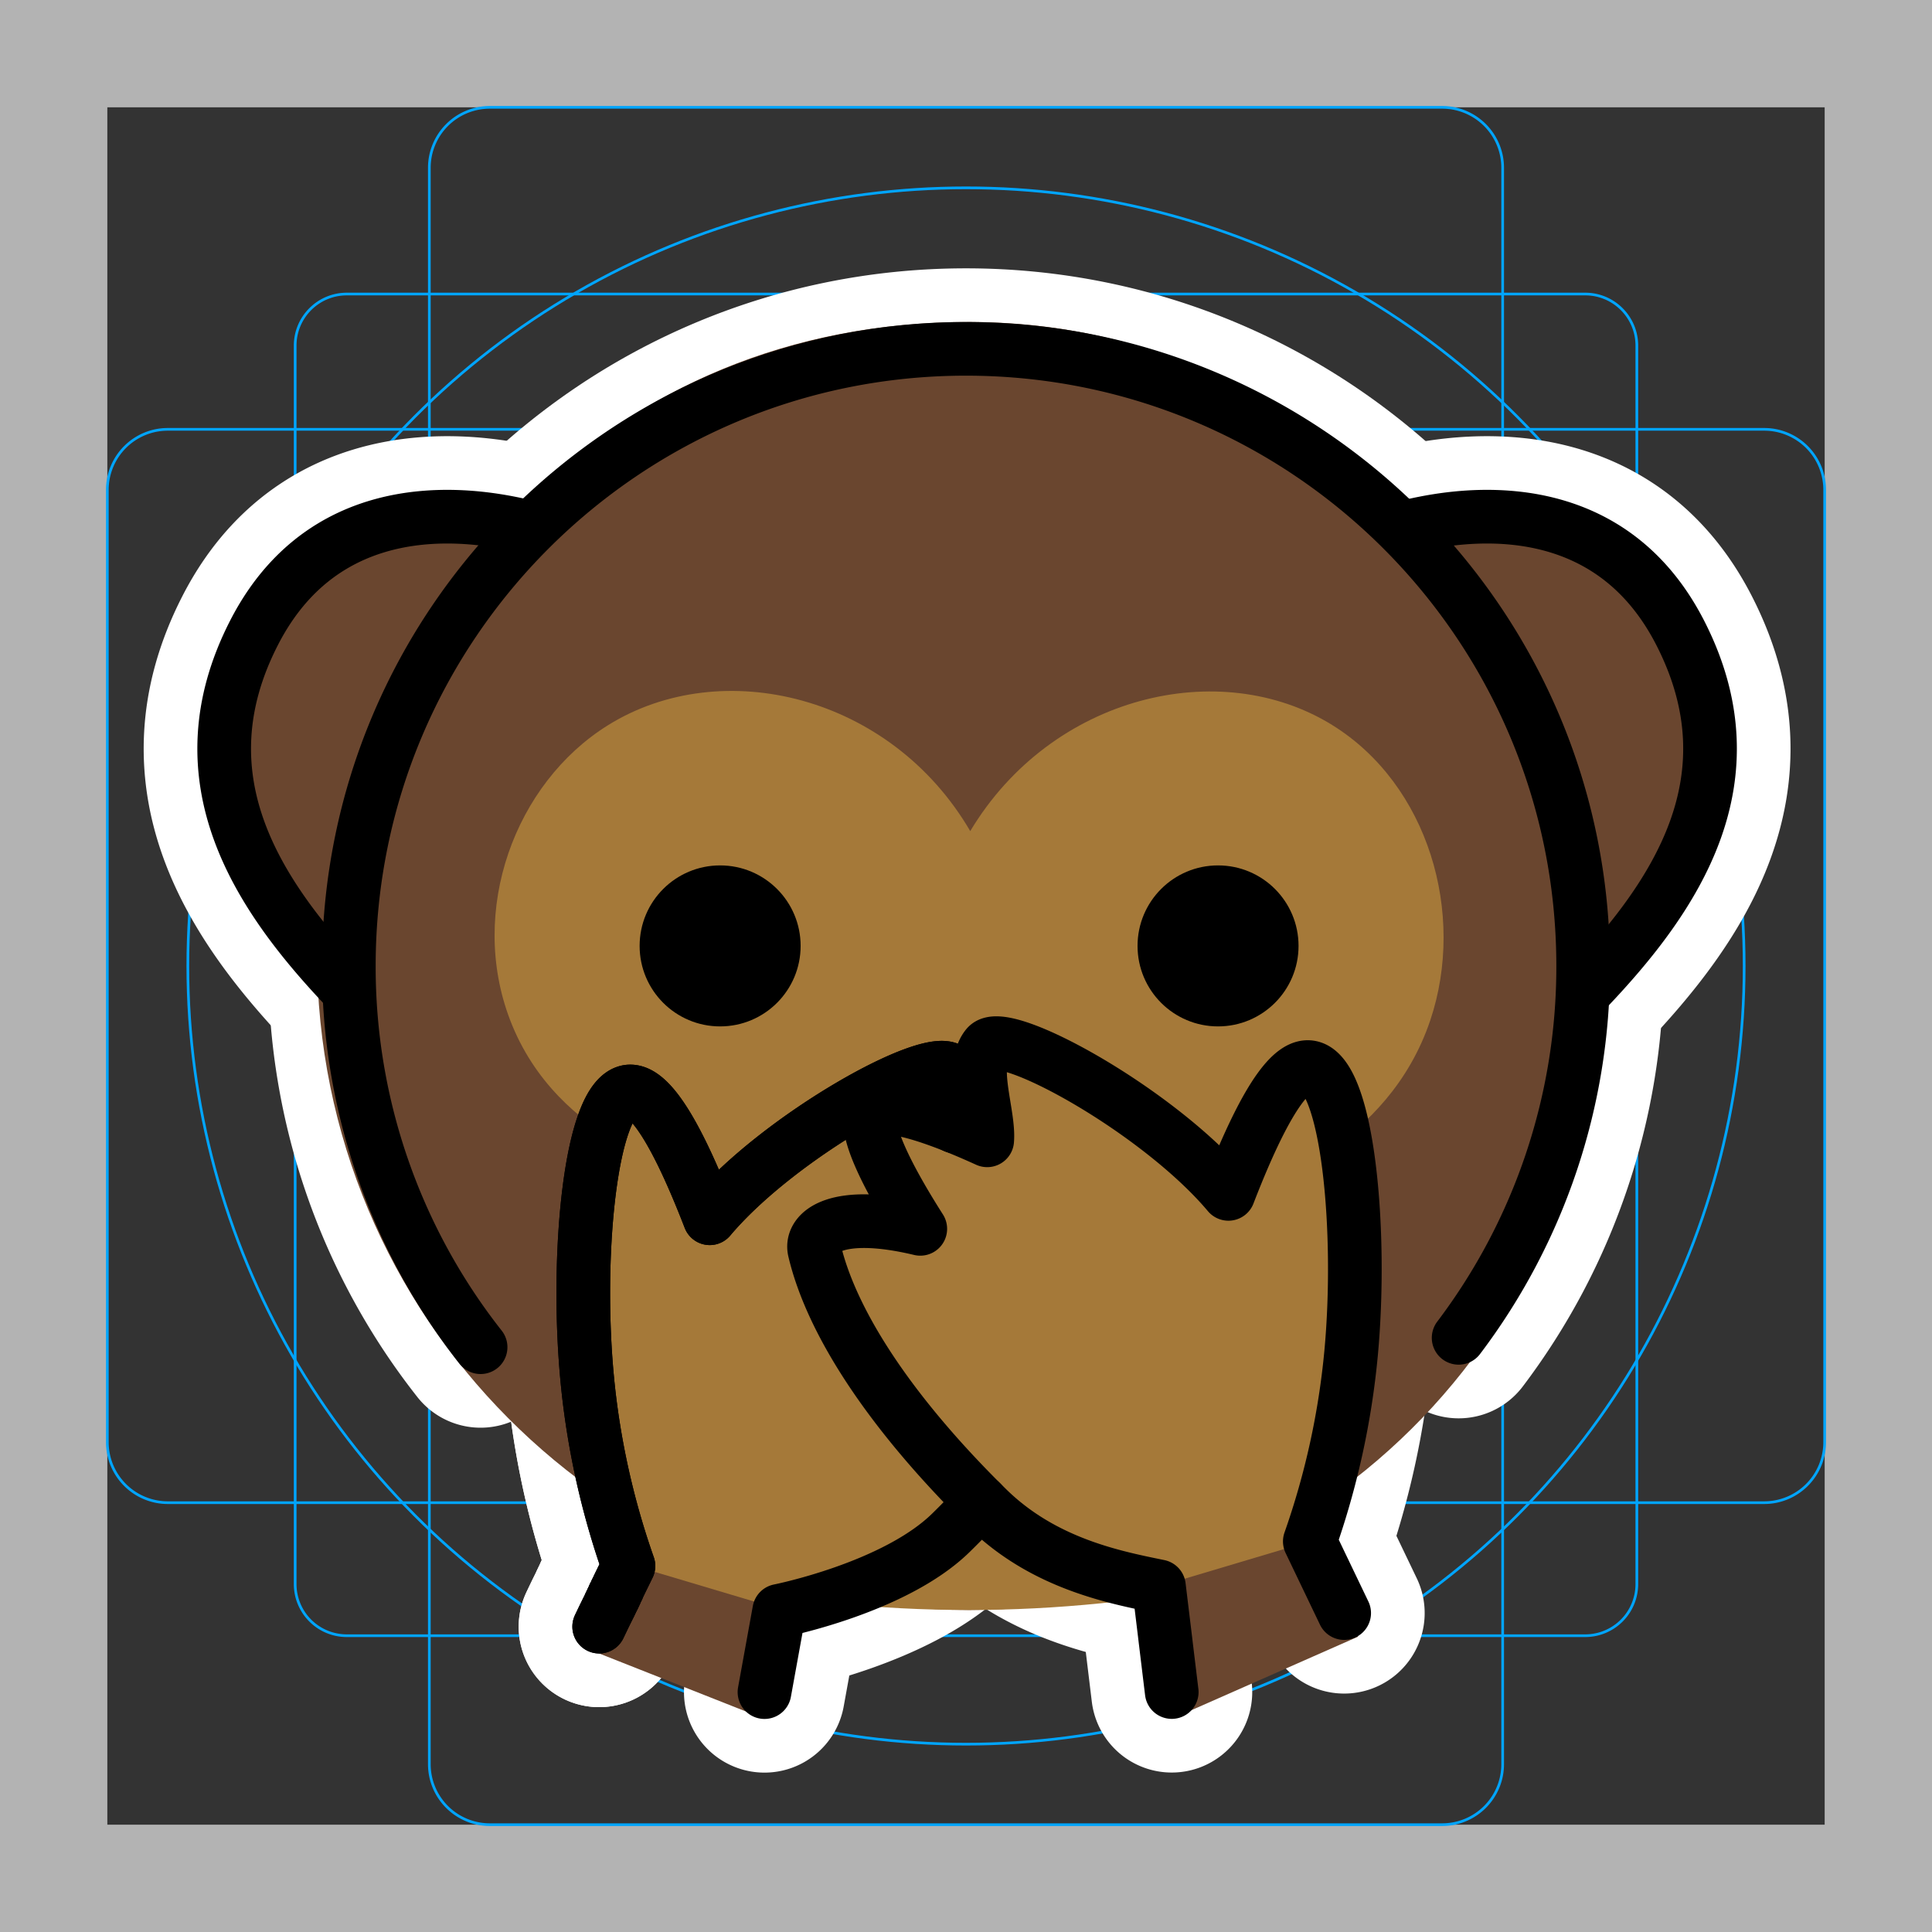 <svg viewBox="0 0 72 72" xmlns="http://www.w3.org/2000/svg">
  <rect x="0" y="0" width="72" height="72" fill="#333333" stroke="none"/>
  <path fill="#B3B3B3" d="M68 4v64H4V4h64m4-4H0v72h72V0z"/>
  <path fill="none" stroke="#00A5FF" stroke-miterlimit="10" stroke-width="0.1" d="M12.923 10.958h46.154c1.062 0 1.923.861 1.923 1.923h0v46.154a1.923 1.923 0 01-1.923 1.923H12.923A1.923 1.923 0 0111 59.035h0V12.881c0-1.062.861-1.923 1.923-1.923h0z"/>
  <path fill="none" stroke="#00A5FF" stroke-miterlimit="10" stroke-width="0.1" d="M18.254 4h35.492A2.254 2.254 0 0156 6.254v59.492A2.254 2.254 0 0153.746 68H18.254A2.254 2.254 0 0116 65.746V6.254A2.254 2.254 0 0118.254 4z"/>
  <path fill="none" stroke="#00A5FF" stroke-miterlimit="10" stroke-width="0.1" d="M68 18.254v35.492A2.254 2.254 0 0165.746 56H6.254A2.254 2.254 0 014 53.746V18.254A2.254 2.254 0 016.254 16h59.492A2.254 2.254 0 0168 18.254z"/>
  <circle cx="36" cy="36" r="29" fill="none" stroke="#00A5FF" stroke-miterlimit="10" stroke-width="0.1"/>
  <g fill="none" stroke="#fff" stroke-linecap="round" stroke-linejoin="round" stroke-miterlimit="10" stroke-width="6">
    <path d="M53.303 39c1.335-3.98-.077-8.785-3.654-11-4.178-2.587-10.454-1.112-13.491 3.952-2.963-5.074-9.259-6.58-13.491-3.952-3.485 2.165-5.223 6.918-3.654 11"/>
    <circle cx="26.837" cy="35.251" r="3"/>
    <circle cx="45.393" cy="35.251" r="3"/>
    <path d="M19.777 19.654c-.33 0-7.14-2.245-10.306 3.921-2.796 5.446.147 9.812 3.485 13.312m39.349-17.233c.33 0 7.142-2.245 10.307 3.921 2.795 5.446-.147 9.812-3.486 13.312M28.49 63.06l.55-3.03s4.3-.85 6.4-2.91c.39-.38.76-.77 1.12-1.14m-.97-14c.12-.79.23-1.62-.14-2.07-.63-.78-6.4 2.4-9 5.49-1.56-4.03-2.48-4.79-3.03-4.72-1.42.21-1.97 6.1-1.54 10.67.28 2.98.97 5.39 1.54 7.01-.16.33-.29.59-.39.8v.01c-.01.03-.03.06-.04.08a.37.37 0 00-.05.11c-.02.04-.03.07-.05.09 0 .02-.01.03-.01.04-.01 0-.01.01-.01.02-.01.01-.02.03-.02.04-.02.04-.04.07-.05.1"/>
    <path d="M22.33 60.62c.15-.32.28-.58.38-.78 0 0 0-.01.01-.02v-.01c.01-.01.02-.02.02-.04l.06-.12c.01-.03.03-.06.05-.1 0-.01.01-.03.02-.04 0-.01 0-.02.01-.02.02-.05.04-.09.06-.13"/>
    <path d="M35.59 41.98c.12-.79.23-1.62-.14-2.07-.63-.78-6.4 2.4-9 5.49-1.56-4.03-2.48-4.79-3.03-4.72-1.42.21-1.97 6.1-1.54 10.67.28 2.98.97 5.39 1.54 7.01-.16.33-.29.59-.39.8v.01c-.01.03-.03.06-.04.08a.37.37 0 00-.05.11c-.02.04-.03.07-.05.09-.01.02-.02.04-.02.06-.01.01-.02.03-.02.04-.02.04-.04.07-.05.1l-.06.12c0 .02-.01.03-.02.04v.01c-.01.01-.01.02-.01.02-.1.2-.23.46-.38.78"/>
    <path d="M50.093 60.114l-1.28-2.67a29.355 29.355 0 001.538-7.01c.425-4.564-.124-10.459-1.539-10.662-.555-.08-1.473.684-3.032 4.72-2.6-3.093-8.365-6.27-9-5.5-.622.758.091 2.538.01 3.504-2.655-1.207-3.949-1.404-4.266-1.05-.318.355.083 1.694 1.772 4.349-3.115-.743-4.104.118-3.942.804.607 2.586 2.7 5.931 6.436 9.607 2.097 2.063 4.741 2.573 6.4 2.913.61 5.022-.132-1.084.477 3.938"/>
    <path d="M17.91 50.206A22.902 22.902 0 0113 36c0-12.703 10.297-23 23-23s23 10.297 23 23a22.898 22.898 0 01-4.641 13.857"/>
  </g>
  <path fill="none" stroke="#000" stroke-linecap="round" stroke-miterlimit="10" stroke-width="2" d="M53.303 39c1.335-3.98-.077-8.785-3.654-11-4.178-2.587-10.454-1.112-13.491 3.952-2.963-5.074-9.259-6.58-13.491-3.952-3.485 2.165-5.223 6.918-3.654 11"/>
  <path fill="#6A462F" d="M19.692 19.332c-.33 0-7.14-2.245-10.306 3.921-2.796 5.446.147 9.812 3.485 13.312M52.22 19.332c.33 0 7.142-2.245 10.307 3.921 2.795 5.446-.147 9.812-3.486 13.312"/>
  <path fill="#6A462F" d="M59.815 35.572C59.815 49.063 49.542 60 36.12 60S11.815 49.063 11.815 35.572C13.791 21.83 22.696 12 36.12 12c12.766 0 22.178 10.395 23.696 23.572z"/>
  <path fill="#A57939" d="M49.649 27.02c-4.178-2.586-10.454-1.111-13.491 3.953-2.963-5.074-9.259-6.58-13.491-3.952-3.485 2.165-5.223 6.918-3.654 11 1.762 4.584 6.672 5.668 7.027 5.74-1.357 6.179-.95 11.823.067 15.226 6.658 1.345 13.287 1.356 19.888 0 1.827-3.513 2.108-7.918.562-14.664.468-.137 5.17-1.608 6.746-6.302 1.335-3.98-.077-8.785-3.654-11z"/>
  <path fill="#FFF" d="M41.978 49.017c-.204.268-.753 6.022-6.339 6.025-4.952.002-5.44-5.677-5.704-6.025h12.043z"/>
  <path fill="#A57939" d="M22.33 60.623c1.885-3.928-.796 1.661 1.088-2.267a29.355 29.355 0 01-1.538-7.008c-.425-4.565.123-10.46 1.538-10.663.555-.08 1.473.684 3.032 4.72 2.6-3.093 8.365-6.27 9-5.5.622.757-.091 2.538-.01 3.504 2.655-1.207 3.95-1.404 4.266-1.05.318.355-.083 1.693-1.772 4.348 3.116-.742 4.104.119 3.942.805-.607 2.586-2.7 5.93-6.436 9.607-2.097 2.063-4.741 2.572-6.4 2.913-.609 5.022.056-1.997-.553 3.025"/>
  <path fill="#6A462F" d="M23.65 58.356s-1.094 1.828-1.736 3.1l6.156 2.433c.63-1.584 1.202-3.857 1.202-3.857l-5.623-1.676z"/>
  <path fill="#A57939" d="M50.093 60.393c-1.884-3.928.603.978-1.28-2.95a29.355 29.355 0 001.538-7.008c.425-4.565-.124-10.46-1.539-10.663-.555-.079-1.473.684-3.032 4.72-2.6-3.093-8.365-6.27-9-5.5-.622.758.091 2.538.01 3.504-2.655-1.207-3.949-1.404-4.266-1.05-.318.355.083 1.694 1.772 4.349-3.115-.743-4.104.118-3.942.804.607 2.586 2.7 5.931 6.436 9.607 2.097 2.063 4.741 2.573 6.4 2.913.61 5.022-.132-1.084.477 3.938"/>
  <path fill="#6A462F" d="M43.187 59.096c-.006-.048-.017-.141 0 0zm.003.024l-.003-.024.003.024zm5.562-1.658l.06-.018s-.154-.25-.06.017z"/>
  <path fill="#6A462F" d="M50.613 60.993s-1.77-3.273-1.86-3.532L43.19 59.12c.032.263.142 1.173.478 4.937l6.945-3.064z"/>
  <circle cx="26.837" cy="35.251" r="3"/>
  <circle cx="45.393" cy="35.251" r="3"/>
  <path fill="none" stroke="#000" stroke-linecap="round" stroke-linejoin="round" stroke-miterlimit="10" stroke-width="2" d="M19.777 19.654c-.33 0-7.14-2.245-10.306 3.921-2.796 5.446.147 9.812 3.485 13.312m39.349-17.233c.33 0 7.142-2.245 10.307 3.921 2.795 5.446-.147 9.812-3.486 13.312M28.49 63.06l.55-3.03s4.3-.85 6.4-2.91c.39-.38.76-.77 1.12-1.14m-.97-14c.12-.79.23-1.62-.14-2.07-.63-.78-6.4 2.4-9 5.49-1.56-4.03-2.48-4.79-3.03-4.72-1.42.21-1.97 6.1-1.54 10.67.28 2.98.97 5.39 1.54 7.01-.16.33-.29.59-.39.8v.01c-.01.03-.03.06-.04.08a.37.37 0 00-.05.11c-.02.04-.03.07-.05.09 0 .02-.01.03-.01.04-.01 0-.01.01-.01.02-.01.01-.02.03-.02.04-.02.04-.04.07-.05.1"/>
  <path fill="none" stroke="#000" stroke-linecap="round" stroke-linejoin="round" stroke-miterlimit="10" stroke-width="2" d="M22.33 60.62c.15-.32.28-.58.38-.78 0 0 0-.01.01-.02v-.01c.01-.01.02-.02.02-.04l.06-.12c.01-.03.03-.06.05-.1 0-.01.01-.03.02-.04 0-.01 0-.02.01-.02.02-.05.04-.09.06-.13"/>
  <path fill="none" stroke="#000" stroke-linecap="round" stroke-linejoin="round" stroke-miterlimit="10" stroke-width="2" d="M35.59 41.98c.12-.79.23-1.62-.14-2.07-.63-.78-6.4 2.4-9 5.49-1.56-4.03-2.48-4.79-3.03-4.72-1.42.21-1.97 6.1-1.54 10.67.28 2.98.97 5.39 1.54 7.01-.16.33-.29.59-.39.8v.01c-.01.03-.03.06-.04.08a.37.37 0 00-.05.11c-.02.04-.03.07-.05.09-.01.02-.02.04-.02.06-.01.01-.02.03-.02.04-.02.04-.04.07-.05.1l-.06.12c0 .02-.01.03-.02.04v.01c-.01.01-.01.02-.01.02-.1.2-.23.46-.38.78"/>
  <path fill="none" stroke="#000" stroke-linecap="round" stroke-linejoin="round" stroke-miterlimit="10" stroke-width="2" d="M50.093 60.114l-1.28-2.67a29.355 29.355 0 001.538-7.01c.425-4.564-.124-10.459-1.539-10.662-.555-.08-1.473.684-3.032 4.72-2.6-3.093-8.365-6.27-9-5.5-.622.758.091 2.538.01 3.504-2.655-1.207-3.949-1.404-4.266-1.05-.318.355.083 1.694 1.772 4.349-3.115-.743-4.104.118-3.942.804.607 2.586 2.7 5.931 6.436 9.607 2.097 2.063 4.741 2.573 6.4 2.913.61 5.022-.132-1.084.477 3.938"/>
  <path fill="none" stroke="#000" stroke-linecap="round" stroke-miterlimit="10" stroke-width="2" d="M17.91 50.206A22.902 22.902 0 0113 36c0-12.703 10.297-23 23-23s23 10.297 23 23a22.898 22.898 0 01-4.641 13.857"/>
</svg>
